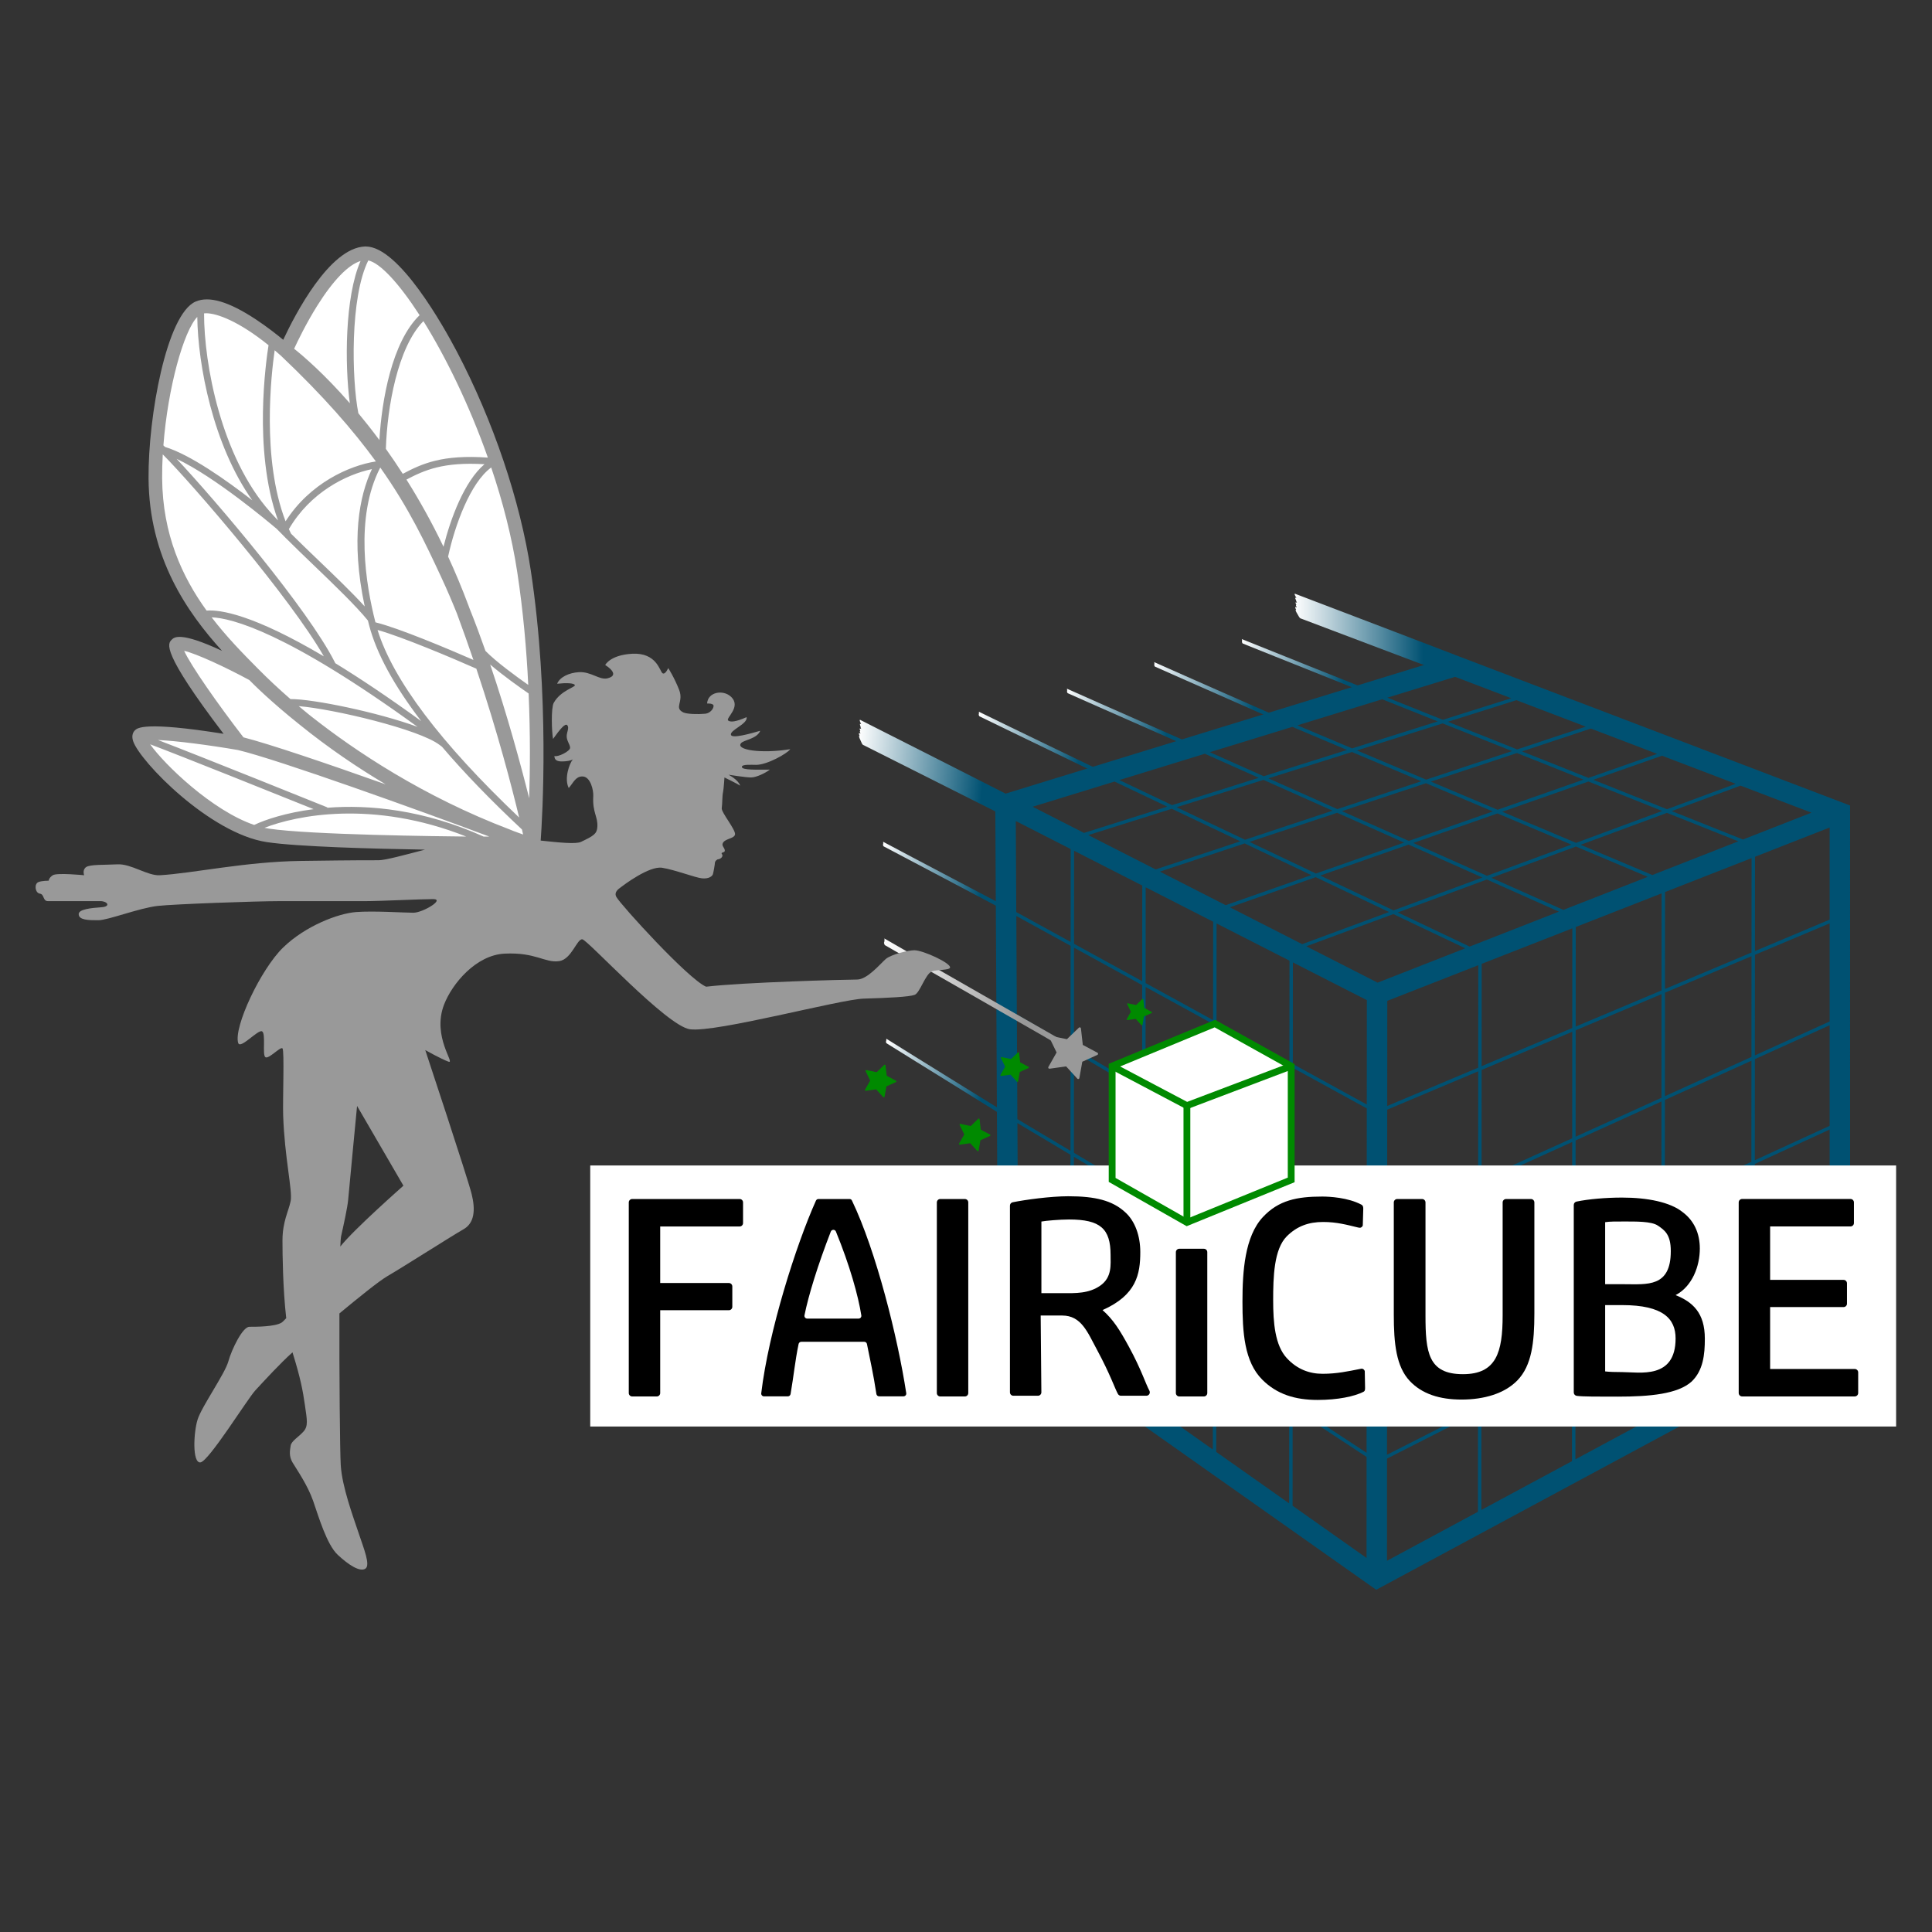 <?xml version="1.0" encoding="utf-8"?>
<!-- Generator: Adobe Illustrator 28.0.0, SVG Export Plug-In . SVG Version: 6.00 Build 0)  -->
<svg version="1.1" id="Laag_1" xmlns="http://www.w3.org/2000/svg" xmlns:xlink="http://www.w3.org/1999/xlink" x="0px" y="0px"
	 viewBox="0 0 566.93 566.93" style="enable-background:new 0 0 566.93 566.93;" xml:space="preserve">
<rect x="0" y="0" width="566.93" height="566.93" fill="#333333" stroke="none"/>
<style type="text/css">
	.st0{fill:none;}
	.st1{fill:#FFFFFF;}
	.st2{fill:#005172;}
	.st3{fill:url(#SVGID_1_);}
	.st4{fill:url(#SVGID_00000071536459882986180760000014444478391991132341_);}
	.st5{fill:url(#SVGID_00000098212737357593081260000011980735842488075693_);}
	.st6{fill:url(#SVGID_00000027579752769612796990000000711715684593133211_);}
	.st7{fill:url(#SVGID_00000149357602206612108950000013296820668309584557_);}
	.st8{fill:url(#SVGID_00000090284895813451176980000016512874199404259256_);}
	.st9{fill:url(#SVGID_00000175283826666872157710000016543836519015207570_);}
	.st10{fill:url(#SVGID_00000022550906765338039600000001742835450537319066_);}
	.st11{fill:#999999;}
	.st12{fill:#008A00;}
	.st13{fill:url(#SVGID_00000020400944641829708580000007431927416706097080_);}
</style>
<rect class="st0" width="566.93" height="566.93"/>
<path class="st1" d="M153.79,167.74c-6.8-44.8-35-93.8-46.6-93.4c-11.19,0.39-23.35,28.62-23.35,28.62S65.99,86.94,58.19,90.34
	c-6.55,2.85-12.74,29.68-12.6,50c0.2,28.4,16.91,45.38,28.6,57.2c5.68,5.74,0.2,0.4,0.2,0.4s-20.34-11.06-22.6-8.8
	c-2.26,2.26,18.5,29,18.5,29s-27.04-4.66-29.3-2.4c-2.26,2.26,20.4,26.8,37.6,29.4c13.58,2.05,59.45,2.36,59.45,2.36h15.55l1.4,0
	l1.4,0.04h0.2C156.59,247.54,159.97,208.48,153.79,167.74z"/>
<path class="st2" d="M427.19,192.26l-135.13,41.55v2.22c0,2.77,0.77,144.59,0.8,150.62l0.01,1.54l110.97,78.32l139.05-74.88V236.37
	L427.19,192.26z M431.25,277.77l-21.08-10.02l26.13-9.67l21.14,9.43L431.25,277.77z M429.97,278.27l-25.72,10.08l-20.92-10.67
	l25.53-9.45L429.97,278.27z M382.12,277.06l-21.22-10.82l25.19-8.84l21.52,10.23L382.12,277.06z M378.39,281.9l-0.02,29.75
	l-21.4-11.75l0.02-28.92L378.39,281.9z M379.39,282.41l21.7,11.07l-0.02,30.64l-21.7-11.91L379.39,282.41z M401.07,325.25
	l-0.02,32.92l-21.7-12.79l0.02-32.04L401.07,325.25z M407.07,325.62l26.7-11.25l-0.02,32.15l-26.7,12.11L407.07,325.62z
	 M407.07,324.54l0.02-30.85l26.7-10.46l-0.02,30.07L407.07,324.54z M434.79,282.83l26.6-10.42l-0.02,29.25l-26.6,11.2L434.79,282.83
	z M458.75,267l-21.11-9.41l24.81-9.18l21.07,8.89L458.75,267z M436.34,257l-21.62-9.64l24.71-8.67l21.68,9.15L436.34,257z
	 M435,257.5l-26.09,9.65l-21.49-10.22l25.92-9.09L435,257.5z M386.15,256.33l-19.51-9.28l25.75-8.55l19.63,8.75L386.15,256.33z
	 M384.8,256.8l-25.14,8.82l-19.3-9.85l24.89-8.27L384.8,256.8z M355.99,270.47l-0.02,28.88l-19.8-10.87l0.02-28.11L355.99,270.47z
	 M355.97,300.49l-0.02,31.1l-19.8-11.67l0.02-30.3L355.97,300.49z M356.97,301.04l21.4,11.75l-0.02,32l-21.4-12.61L356.97,301.04z
	 M378.35,345.95l-0.02,30.04l-21.4-12.77l0.02-29.88L378.35,345.95z M379.35,346.54l21.7,12.79l-0.02,30.21l-21.7-12.95
	L379.35,346.54z M407.05,359.74l26.7-12.11l-0.02,30.13l-26.7,12.27L407.05,359.74z M434.75,347.18l26.6-12.07l-0.02,29.97
	l-26.6,12.22L434.75,347.18z M434.75,346.08l0.02-32.12l26.6-11.2l-0.02,31.26L434.75,346.08z M462.37,302.33l25.2-10.61
	l-0.02,30.41l-25.2,11.43L462.37,302.33z M462.37,301.24l0.02-29.22l25.2-9.87l-0.02,28.48L462.37,301.24z M484.86,256.77
	l-21.03-8.87l25.33-9.37l20.94,8.35L484.86,256.77z M462.48,247.33l-21.65-9.13l25.28-8.87l21.66,8.64L462.48,247.33z
	 M439.46,237.62l-19.58-8.26l25.27-8.39l19.54,7.8L439.46,237.62z M438.06,238.11l-24.67,8.65l-19.6-8.74l24.66-8.19L438.06,238.11z
	 M392.44,237.43l-20.24-9.03l24.52-7.73l20.34,8.58L392.44,237.43z M391.03,237.89l-25.7,8.53l-20.07-9.54l25.49-8.03L391.03,237.89
	z M363.95,246.88l-24.84,8.25l-19.76-10.08l24.51-7.72L363.95,246.88z M335.19,259.86l-0.02,28.07l-20-10.98l0.02-27.29
	L335.19,259.86z M335.17,289.07l-0.02,30.26l-20-11.78l0.02-29.46L335.17,289.07z M314.15,306.96l-15.77-9.29
	c-0.05-10.24-0.11-20.13-0.15-28.88l15.94,8.75L314.15,306.96z M298.39,298.84l15.76,9.29l-0.02,29.57l-15.59-9.3
	C298.49,318.71,298.44,308.63,298.39,298.84z M315.15,308.71l20,11.78l-0.02,29.72l-20-11.93L315.15,308.71z M336.15,321.09
	l19.8,11.67l-0.02,29.87l-19.8-11.81L336.15,321.09z M355.93,363.79l-0.02,32.9l-19.8-13.01l0.02-31.7L355.93,363.79z
	 M356.93,364.39l21.4,12.77l-0.02,34.25l-21.4-14.06L356.93,364.39z M379.33,377.75l21.7,12.95l-0.02,35.62l-21.7-14.26
	L379.33,377.75z M407.03,391.13l26.7-12.27l-0.02,34.46l-26.7,13.57L407.03,391.13z M434.73,378.4l26.6-12.22l-0.02,33.12
	l-26.6,13.52L434.73,378.4z M462.33,365.72l25.2-11.58l-0.02,31.84l-25.2,12.8L462.33,365.72z M462.33,364.62l0.02-29.97l25.2-11.43
	l-0.02,29.82L462.33,364.62z M488.55,322.77l25.4-11.52l-0.02,29.66l-25.4,11.67L488.55,322.77z M514.95,310.8l21.94-9.95v29.52
	l-21.95,10.09L514.95,310.8z M536.89,299.75l-21.94,9.95l0.02-29.52l21.92-9.23V299.75z M513.95,310.15l-25.4,11.52l0.02-30.38
	l25.4-10.7L513.95,310.15z M488.57,290.21l0.02-28.45l25.4-9.95l-0.02,27.7L488.57,290.21z M511.46,246.35l-20.9-8.34l20.19-7.47
	l20.81,7.93L511.46,246.35z M489.17,237.46l-21.63-8.63l20.16-7.07l21.62,8.24L489.17,237.46z M466.13,228.27l-19.5-7.78l20.18-6.7
	l19.46,7.42L466.13,228.27z M445.19,219.91l-20.33-8.11l20.11-6.34l20.36,7.76L445.19,219.91z M443.71,220.4l-25.22,8.38
	l-20.31-8.57l25.17-7.93L443.71,220.4z M396.76,219.61l-16.05-6.77l24.88-7.65l16.3,6.5L396.76,219.61z M395.29,220.07l-24.47,7.71
	l-15.81-7.05l24.21-7.44L395.29,220.07z M369.37,228.24l-25.44,8.02l-15.47-7.36l25.09-7.72L369.37,228.24z M342.53,236.7
	l-24.45,7.71l-15.06-7.68l24.03-7.39L342.53,236.7z M314.19,249.15l-0.02,27.25l-15.95-8.76c-0.06-11.71-0.11-21.27-0.14-26.71
	L314.19,249.15z M298.55,329.56l15.58,9.29l-0.02,30.38l-15.4-10.12C298.66,350.4,298.61,340.25,298.55,329.56z M315.13,339.45
	l20,11.93l-0.02,31.64l-20-13.14L315.13,339.45z M335.11,384.22l-0.02,26.44l-20-14.12l0.02-25.46L335.11,384.22z M336.11,384.88
	l19.8,13.01l-0.02,27.45l-19.8-13.98L336.11,384.88z M356.91,398.54l21.4,14.06l-0.02,28.55l-21.4-15.1L356.91,398.54z
	 M379.31,413.26l21.7,14.26L401,457.17l-21.7-15.32L379.31,413.26z M407.01,428.01l26.7-13.57l-0.02,29.18L407,458L407.01,428.01z
	 M434.71,413.94l26.6-13.52l-0.02,28.34l-26.6,14.32L434.71,413.94z M462.31,399.91l25.2-12.8l-0.02,27.55l-25.2,13.57
	L462.31,399.91z M488.51,386.6l25.4-12.91l-0.02,26.74l-25.4,13.68L488.51,386.6z M488.51,385.48l0.02-31.79l25.4-11.67l-0.02,30.56
	L488.51,385.48z M514.93,341.55l21.96-10.09v29.44l-21.97,11.16L514.93,341.55z M536.89,269.86l-21.92,9.23l0.02-27.68l21.9-8.58
	V269.86z M443.46,204.89l-20.07,6.33l-16.28-6.5l19.88-6.11L443.46,204.89z M298.72,360.31l15.4,10.11l-0.02,25.41l-15.25-10.76
	C298.83,381.58,298.78,372.44,298.72,360.31z M514.9,399.9l0.02-26.71l21.97-11.17v26.04L514.9,399.9z"/>
<linearGradient id="SVGID_1_" gradientUnits="userSpaceOnUse" x1="379.893" y1="186.429" x2="427.088" y2="186.429">
	<stop  offset="0" style="stop-color:#FFFFFF"/>
	<stop  offset="0.8" style="stop-color:#005172"/>
</linearGradient>
<path class="st3" d="M427.09,192.21c0,0-39.05-14.96-47.02-17.96c-0.5-0.19,0.23,0.99,0.2,0.92c0.06,0.11,0.12,0.21,0.18,0.31
	c-0.07-0.03-0.13-0.05-0.2-0.08c-0.36-0.13-0.08,0.44,0.07,0.72c-0.03,0.18,0.22,0.64,0.29,0.75c-0.09-0.03-0.18-0.07-0.27-0.1
	c-0.37-0.14-0.05,0.51,0.08,0.73c-0.33-0.09,0.02,0.58,0.12,0.75c-0.1-0.04-0.2-0.07-0.3-0.11c-0.45-0.17,0.13,0.82,0.1,0.78
	c0.01,0.01,0.01,0.03,0.02,0.04c-0.43-0.16,0.11,0.8,0.09,0.76c0.21,0.4,0.43,0.78,0.67,1.16c0.11,0.22,0.25,0.4,0.44,0.55
	c0.7,0.29,45.54,17.21,45.54,17.21V192.21z"/>
<linearGradient id="SVGID_00000105411990303932878000000017001537304478011281_" gradientUnits="userSpaceOnUse" x1="921.876" y1="-470.771" x2="969.071" y2="-470.771" gradientTransform="matrix(0.995 0.104 -0.104 0.995 -715.013 595.193)">
	<stop  offset="0" style="stop-color:#FFFFFF"/>
	<stop  offset="0.8" style="stop-color:#005172"/>
</linearGradient>
<path style="fill:url(#SVGID_00000105411990303932878000000017001537304478011281_);" d="M297.35,234.04
	c0,0-37.27-18.96-44.89-22.78c-0.47-0.24,0.13,1.01,0.1,0.94c0.05,0.11,0.1,0.22,0.15,0.33c-0.06-0.03-0.13-0.06-0.19-0.1
	c-0.34-0.17-0.13,0.43-0.01,0.72c-0.04,0.18,0.15,0.66,0.21,0.77c-0.09-0.04-0.17-0.09-0.26-0.13c-0.36-0.18-0.1,0.5,0,0.73
	c-0.32-0.13-0.04,0.58,0.04,0.76c-0.09-0.05-0.19-0.1-0.28-0.14c-0.43-0.22,0.04,0.83,0.02,0.78c0.01,0.01,0.01,0.03,0.02,0.04
	c-0.41-0.2,0.03,0.81,0.01,0.76c0.17,0.42,0.35,0.82,0.55,1.23c0.08,0.23,0.21,0.43,0.38,0.6c0.67,0.36,43.49,21.88,43.49,21.88
	L297.35,234.04z"/>
<linearGradient id="SVGID_00000023249831586181591880000007653121498585630099_" gradientUnits="userSpaceOnUse" x1="364.397" y1="195.591" x2="401.749" y2="195.591">
	<stop  offset="0" style="stop-color:#FFFFFF"/>
	<stop  offset="0.8" style="stop-color:#005172"/>
</linearGradient>
<path style="fill:url(#SVGID_00000023249831586181591880000007653121498585630099_);" d="M401.7,203.41
	C401.7,203.41,401.7,203.41,401.7,203.41c0.07,0.03,0.02-0.1,0.01-0.12c0.07,0.03,0-0.14,0-0.14c-0.01-0.02-0.02-0.06-0.03-0.1
	c0.01,0.01,0.03,0.01,0.04,0.02c0.08,0.03,0-0.14,0-0.15c-0.02-0.06-0.09-0.29-0.16-0.34c-0.04-0.11-0.09-0.22-0.14-0.24
	c-12.33-4.94-24.68-9.82-36.99-14.8c-0.09-0.04,0.04,0.18,0.03,0.17c0.01,0.01,0.02,0.03,0.03,0.05c-0.01,0-0.02-0.01-0.03-0.01
	c-0.07-0.03-0.01,0.08,0.01,0.13c0,0.03,0.04,0.11,0.05,0.13c-0.02-0.01-0.03-0.01-0.05-0.02c-0.07-0.03-0.01,0.09,0.01,0.13
	c-0.06-0.01,0,0.11,0.02,0.14c-0.02-0.01-0.04-0.01-0.05-0.02c-0.08-0.03,0.02,0.15,0.02,0.14c0,0,0,0,0,0.01
	c-0.07-0.03,0.02,0.15,0.02,0.14c0.03,0.07,0.11,0.28,0.2,0.31c6.15,2.49,12.32,4.94,18.48,7.4c4.15,1.66,8.28,3.33,12.43,4.98
	c2.01,0.8,4.01,1.6,6,2.43c0.06,0.02,0.03-0.06,0.01-0.11c0.03,0.01,0.06,0.02,0.09,0.04c0.07,0.03,0.01-0.13,0.01-0.13
	C401.71,203.44,401.71,203.43,401.7,203.41z"/>
<linearGradient id="SVGID_00000012431209390785866190000015946510548354339970_" gradientUnits="userSpaceOnUse" x1="573.655" y1="-9.534" x2="611.006" y2="-9.534" gradientTransform="matrix(0.999 0.035 -0.035 0.999 -235.23 191.847)">
	<stop  offset="0" style="stop-color:#FFFFFF"/>
	<stop  offset="0.8" style="stop-color:#005172"/>
</linearGradient>
<path style="fill:url(#SVGID_00000012431209390785866190000015946510548354339970_);" d="M375.42,211.46
	C375.42,211.46,375.42,211.46,375.42,211.46c0.07,0.03,0.02-0.1,0.01-0.12c0.07,0.03,0-0.14,0-0.14c-0.01-0.02-0.02-0.06-0.03-0.1
	c0.01,0.01,0.03,0.01,0.04,0.02c0.08,0.04,0-0.14,0-0.14c-0.02-0.06-0.08-0.29-0.15-0.35c-0.03-0.11-0.08-0.22-0.13-0.24
	c-12.15-5.37-24.32-10.67-36.45-16.09c-0.09-0.04,0.04,0.18,0.03,0.17c0.01,0.01,0.01,0.03,0.02,0.05c-0.01,0-0.02-0.01-0.03-0.01
	c-0.06-0.03-0.02,0.08,0.01,0.13c0,0.03,0.04,0.12,0.05,0.14c-0.02-0.01-0.03-0.01-0.05-0.02c-0.07-0.03-0.01,0.09,0.01,0.13
	c-0.05-0.02,0,0.11,0.02,0.14c-0.02-0.01-0.03-0.02-0.05-0.02c-0.08-0.04,0.02,0.15,0.01,0.14c0,0,0,0.01,0,0.01
	c-0.07-0.03,0.01,0.15,0.01,0.14c0.03,0.07,0.1,0.28,0.19,0.32c6.06,2.71,12.14,5.37,18.21,8.05c4.08,1.8,8.16,3.62,12.25,5.41
	c1.98,0.87,3.95,1.73,5.92,2.64c0.06,0.03,0.03-0.06,0.02-0.11c0.03,0.01,0.06,0.03,0.09,0.04c0.07,0.03,0.01-0.13,0.01-0.13
	C375.42,211.49,375.42,211.47,375.42,211.46z"/>
<linearGradient id="SVGID_00000149361261381611316340000014090673309885169286_" gradientUnits="userSpaceOnUse" x1="548.201" y1="-0.872" x2="585.552" y2="-0.872" gradientTransform="matrix(0.999 0.035 -0.035 0.999 -235.089 191.88)">
	<stop  offset="0" style="stop-color:#FFFFFF"/>
	<stop  offset="0.8" style="stop-color:#005172"/>
</linearGradient>
<path style="fill:url(#SVGID_00000149361261381611316340000014090673309885169286_);" d="M349.82,219.26
	C349.82,219.26,349.82,219.26,349.82,219.26c0.07,0.03,0.02-0.1,0.01-0.12c0.07,0.03,0-0.14,0-0.14c-0.01-0.02-0.02-0.06-0.03-0.1
	c0.01,0.01,0.03,0.01,0.04,0.02c0.08,0.04,0-0.14,0-0.14c-0.02-0.06-0.08-0.29-0.15-0.35c-0.03-0.11-0.08-0.22-0.13-0.24
	c-12.15-5.37-24.32-10.67-36.45-16.09c-0.09-0.04,0.04,0.18,0.03,0.17c0.01,0.01,0.01,0.03,0.02,0.05c-0.01,0-0.02-0.01-0.03-0.01
	c-0.06-0.03-0.02,0.08,0.01,0.13c0,0.03,0.04,0.12,0.05,0.14c-0.02-0.01-0.03-0.01-0.05-0.02c-0.07-0.03-0.01,0.09,0.01,0.13
	c-0.05-0.02,0,0.11,0.02,0.14c-0.02-0.01-0.03-0.02-0.05-0.02c-0.08-0.04,0.02,0.15,0.01,0.14c0,0,0,0.01,0,0.01
	c-0.07-0.03,0.01,0.15,0.01,0.14c0.03,0.07,0.1,0.28,0.19,0.32c6.06,2.71,12.14,5.37,18.21,8.05c4.08,1.8,8.16,3.62,12.25,5.41
	c1.98,0.87,3.95,1.73,5.92,2.64c0.06,0.03,0.03-0.06,0.02-0.11c0.03,0.01,0.06,0.03,0.09,0.04c0.07,0.03,0.01-0.13,0.01-0.13
	C349.82,219.29,349.82,219.27,349.82,219.26z"/>
<linearGradient id="SVGID_00000130630851856792981170000005417779058043490180_" gradientUnits="userSpaceOnUse" x1="747.465" y1="-220.41" x2="784.816" y2="-220.41" gradientTransform="matrix(0.998 0.07 -0.07 0.998 -474.376 384.621)">
	<stop  offset="0" style="stop-color:#FFFFFF"/>
	<stop  offset="0.8" style="stop-color:#005172"/>
</linearGradient>
<path style="fill:url(#SVGID_00000130630851856792981170000005417779058043490180_);" d="M323.31,227.29
	C323.31,227.29,323.31,227.29,323.31,227.29c0.07,0.03,0.03-0.1,0.02-0.12c0.07,0.03,0.01-0.14,0.01-0.14
	c-0.01-0.02-0.01-0.06-0.03-0.11c0.01,0.01,0.03,0.01,0.04,0.02c0.08,0.04,0.01-0.14,0.01-0.14c-0.02-0.07-0.06-0.29-0.13-0.35
	c-0.03-0.11-0.07-0.22-0.12-0.25c-11.95-5.79-23.93-11.51-35.86-17.35c-0.09-0.04,0.03,0.19,0.02,0.17
	c0.01,0.01,0.01,0.03,0.02,0.06c-0.01,0-0.02-0.01-0.03-0.01c-0.06-0.03-0.02,0.08,0,0.13c0,0.03,0.03,0.12,0.04,0.14
	c-0.02-0.01-0.03-0.01-0.05-0.02c-0.07-0.03-0.01,0.09,0,0.13c-0.05-0.02,0,0.11,0.01,0.14c-0.02-0.01-0.03-0.02-0.05-0.02
	c-0.08-0.04,0.01,0.15,0.01,0.14c0,0,0,0.01,0,0.01c-0.07-0.03,0.01,0.15,0.01,0.14c0.03,0.07,0.09,0.29,0.17,0.33
	c5.96,2.92,11.95,5.79,17.92,8.68c4.02,1.94,8.03,3.9,12.05,5.84c1.95,0.94,3.89,1.87,5.82,2.84c0.06,0.03,0.03-0.06,0.02-0.11
	c0.03,0.01,0.06,0.03,0.08,0.04c0.07,0.04,0.01-0.13,0.01-0.13C323.32,227.32,323.31,227.31,323.31,227.29z"/>
<linearGradient id="SVGID_00000088814586726658508350000002874775048858565790_" gradientUnits="userSpaceOnUse" x1="933.347" y1="-418.719" x2="970.698" y2="-418.719" gradientTransform="matrix(0.995 0.104 -0.104 0.995 -713.703 573.903)">
	<stop  offset="0" style="stop-color:#FFFFFF"/>
	<stop  offset="0.8" style="stop-color:#005172"/>
</linearGradient>
<path style="fill:url(#SVGID_00000088814586726658508350000002874775048858565790_);" d="M294.58,266.71
	C294.58,266.71,294.58,266.71,294.58,266.71c0.07,0.04,0.03-0.1,0.02-0.12c0.07,0.03,0.01-0.14,0.01-0.14
	c0-0.02-0.01-0.06-0.02-0.11c0.01,0.01,0.02,0.01,0.04,0.02c0.07,0.04,0.01-0.14,0.01-0.14c-0.02-0.07-0.05-0.3-0.12-0.36
	c-0.03-0.11-0.06-0.23-0.11-0.25c-11.74-6.2-23.52-12.34-35.24-18.59c-0.09-0.05,0.02,0.19,0.02,0.17c0.01,0.01,0.01,0.03,0.02,0.06
	c-0.01,0-0.02-0.01-0.03-0.01c-0.06-0.03-0.02,0.08,0,0.13c-0.01,0.03,0.03,0.12,0.04,0.14c-0.02-0.01-0.03-0.02-0.05-0.02
	c-0.06-0.03-0.02,0.09,0,0.13c-0.05-0.02-0.01,0.11,0.01,0.14c-0.02-0.01-0.03-0.02-0.05-0.03c-0.08-0.04,0.01,0.15,0,0.14
	c0,0,0,0.01,0,0.01c-0.07-0.03,0,0.15,0,0.14c0.03,0.08,0.08,0.29,0.16,0.33c5.86,3.12,11.74,6.2,17.61,9.3
	c3.95,2.08,7.89,4.18,11.84,6.26c1.91,1,3.82,2.01,5.72,3.04c0.05,0.03,0.04-0.06,0.02-0.11c0.03,0.02,0.06,0.03,0.08,0.05
	c0.07,0.04,0.02-0.13,0.02-0.13C294.59,266.74,294.58,266.73,294.58,266.71z"/>
<linearGradient id="SVGID_00000039122571301577649250000007509123125687898278_" gradientUnits="userSpaceOnUse" x1="1320.42" y1="-857.068" x2="1357.772" y2="-857.068" gradientTransform="matrix(0.985 0.174 -0.174 0.985 -1190.508 927.505)">
	<stop  offset="0" style="stop-color:#FFFFFF"/>
	<stop  offset="0.8" style="stop-color:#005172"/>
</linearGradient>
<path style="fill:url(#SVGID_00000039122571301577649250000007509123125687898278_);" d="M294.06,326.92
	C294.06,326.92,294.06,326.93,294.06,326.92c0.06,0.04,0.04-0.09,0.03-0.12c0.07,0.04,0.02-0.13,0.02-0.14
	c0-0.02-0.01-0.06-0.02-0.11c0.01,0.01,0.02,0.01,0.04,0.02c0.07,0.05,0.02-0.14,0.02-0.14c-0.01-0.07-0.03-0.3-0.1-0.36
	c-0.02-0.11-0.05-0.23-0.1-0.26c-11.28-7.01-22.6-13.95-33.85-21c-0.08-0.05,0.01,0.19,0,0.17c0,0.02,0.01,0.04,0.02,0.06
	c-0.01-0.01-0.02-0.01-0.03-0.02c-0.06-0.04-0.03,0.08-0.01,0.13c-0.01,0.03,0.02,0.12,0.03,0.14c-0.01-0.01-0.03-0.02-0.04-0.03
	c-0.06-0.04-0.02,0.09-0.01,0.13c-0.05-0.02-0.01,0.11,0,0.14c-0.02-0.01-0.03-0.02-0.05-0.03c-0.07-0.05,0,0.15-0.01,0.14
	c0,0,0,0.01,0,0.01c-0.07-0.04-0.01,0.15-0.01,0.14c0.02,0.08,0.06,0.29,0.14,0.34c5.62,3.52,11.28,7,16.91,10.5
	c3.79,2.35,7.58,4.72,11.38,7.07c1.84,1.13,3.67,2.27,5.49,3.44c0.05,0.03,0.04-0.06,0.03-0.11c0.03,0.02,0.05,0.03,0.08,0.05
	c0.07,0.04,0.03-0.12,0.03-0.13C294.06,326.96,294.06,326.94,294.06,326.92z"/>
<g>
	<g>
		<path class="st11" d="M307.82,313.58c-0.07-0.02-0.13-0.07-0.17-0.13c-0.07-0.11-0.08-0.25-0.01-0.36l2.41-4.25l-2.13-4.39
			c-0.06-0.12-0.04-0.26,0.04-0.36c0.08-0.1,0.21-0.15,0.34-0.13l4.78,0.98l3.52-3.38c0.09-0.09,0.23-0.12,0.36-0.08
			s0.21,0.16,0.23,0.29l0.55,4.85l4.31,2.3c0.12,0.06,0.19,0.18,0.18,0.32c0,0.13-0.08,0.25-0.2,0.3l-4.44,2.02l-0.86,4.8
			c-0.02,0.13-0.12,0.23-0.24,0.27c-0.13,0.04-0.26,0-0.35-0.1l-3.29-3.6l-4.83,0.67C307.93,313.6,307.88,313.6,307.82,313.58z"/>
	</g>
</g>
<g>
	<g>
		<path class="st12" d="M330.72,299.32c-0.03-0.01-0.06-0.04-0.09-0.07c-0.04-0.06-0.04-0.13-0.01-0.19l1.23-2.17l-1.09-2.24
			c-0.03-0.06-0.02-0.13,0.02-0.18s0.11-0.08,0.17-0.06l2.44,0.5l1.8-1.73c0.05-0.05,0.12-0.06,0.18-0.04s0.11,0.08,0.12,0.15
			l0.28,2.48l2.2,1.17c0.06,0.03,0.1,0.09,0.09,0.16c0,0.07-0.04,0.13-0.1,0.15l-2.27,1.03l-0.44,2.46
			c-0.01,0.07-0.06,0.12-0.12,0.14c-0.06,0.02-0.13,0-0.18-0.05l-1.68-1.84l-2.47,0.34C330.78,299.34,330.75,299.33,330.72,299.32z"
			/>
	</g>
</g>
<g>
	<g>
		<path class="st12" d="M293.68,315.73c-0.04-0.01-0.07-0.04-0.1-0.08c-0.04-0.06-0.05-0.14-0.01-0.21l1.38-2.44l-1.23-2.52
			c-0.03-0.07-0.02-0.15,0.02-0.21c0.05-0.06,0.12-0.09,0.2-0.07l2.75,0.56l2.02-1.94c0.05-0.05,0.13-0.07,0.2-0.04
			c0.07,0.03,0.12,0.09,0.13,0.16l0.31,2.79l2.47,1.32c0.07,0.04,0.11,0.11,0.1,0.18c0,0.08-0.05,0.14-0.12,0.17l-2.55,1.16
			l-0.49,2.76c-0.01,0.07-0.07,0.13-0.14,0.16c-0.07,0.02-0.15,0-0.2-0.06l-1.89-2.07l-2.78,0.39
			C293.75,315.74,293.71,315.74,293.68,315.73z"/>
	</g>
</g>
<g>
	<g>
		<path class="st12" d="M281.55,335.88c-0.04-0.02-0.08-0.04-0.11-0.08c-0.05-0.07-0.05-0.16-0.01-0.23l1.52-2.68l-1.35-2.78
			c-0.04-0.07-0.03-0.16,0.02-0.23s0.13-0.1,0.22-0.08l3.02,0.62l2.22-2.14c0.06-0.06,0.15-0.08,0.23-0.05
			c0.08,0.03,0.13,0.1,0.14,0.18l0.35,3.07l2.72,1.45c0.07,0.04,0.12,0.12,0.12,0.2c0,0.08-0.05,0.16-0.13,0.19l-2.81,1.28
			l-0.54,3.04c-0.01,0.08-0.07,0.15-0.15,0.17c-0.08,0.02-0.17,0-0.22-0.06l-2.08-2.28l-3.06,0.42
			C281.62,335.89,281.58,335.89,281.55,335.88z"/>
	</g>
</g>
<g>
	<g>
		<path class="st12" d="M253.95,320.08c-0.04-0.02-0.08-0.04-0.11-0.08c-0.05-0.07-0.05-0.16-0.01-0.23l1.52-2.68l-1.35-2.78
			c-0.04-0.07-0.03-0.16,0.02-0.23c0.05-0.07,0.13-0.1,0.22-0.08l3.02,0.62l2.22-2.14c0.06-0.06,0.15-0.08,0.23-0.05
			c0.08,0.03,0.13,0.1,0.14,0.18l0.35,3.07l2.72,1.45c0.07,0.04,0.12,0.12,0.12,0.2c0,0.08-0.05,0.16-0.13,0.19l-2.81,1.28
			l-0.54,3.04c-0.01,0.08-0.07,0.15-0.15,0.17c-0.08,0.02-0.17,0-0.22-0.06l-2.08-2.28l-3.06,0.42
			C254.02,320.09,253.98,320.09,253.95,320.08z"/>
	</g>
</g>
<rect x="173.2" y="342" class="st1" width="383.2" height="76.6"/>
<g>
	<g>
		<path class="st1" d="M326.34,312.84l30.15-12.47l22.4,12.47v33.4l-30.6,12.47l-21.95-12.47
			C326.34,346.24,326.34,313.44,326.34,312.84z"/>
		<path class="st12" d="M348.22,359.82l-22.87-13v-34.65l31.21-12.91l23.33,12.99v34.66L348.22,359.82z M327.34,345.65l21.02,11.95
			l29.53-12.04v-32.14l-21.46-11.95l-29.08,12.03V345.65z"/>
	</g>
	<polygon class="st12" points="348.22,325.53 325.87,313.72 326.81,311.95 348.36,323.34 378.53,311.9 379.24,313.77 	"/>
	<rect x="347.29" y="324.44" class="st12" width="2" height="34.25"/>
</g>
<g>
	<path d="M251.95,386.93h-15.09c-0.51,0-0.89-0.47-0.79-0.97c1.16-5.81,3.89-14.68,7.72-24.56c0.26-0.68,1.23-0.69,1.5-0.02
		c4.07,9.93,6.56,18.88,7.46,24.61C252.83,386.49,252.45,386.93,251.95,386.93z M249.29,351.84h-9.12c-0.32,0-0.61,0.19-0.74,0.48
		c-5.85,13.03-13.9,38.39-16.05,56.52c-0.06,0.48,0.32,0.91,0.8,0.91h7.01c0.39,0,0.73-0.29,0.8-0.68c0.99-5.8,1.3-9.61,2.35-14.68
		c0.08-0.38,0.41-0.65,0.79-0.65h18.48c0.39,0,0.72,0.27,0.79,0.65c0.92,4.72,1.85,8.55,2.77,14.66c0.06,0.4,0.4,0.69,0.8,0.69h7.16
		c0.5,0,0.88-0.44,0.8-0.93c-2.48-16.29-8.86-41.81-15.93-56.51C249.89,352.01,249.6,351.84,249.29,351.84z"/>
	<path d="M325.89,368.24c0,2.85,0.47,6.55-3,9c-3.4,2.4-7.38,2.23-10.91,2.23h-6.39v-21.02c1.24-0.24,5.31-0.6,8.1-0.6
		C322.86,357.84,325.89,360.53,325.89,368.24z M337.29,408.1c-1.13-2.09-2.4-6.27-6-12.87c-2.72-4.99-4.6-8-7.76-10.8
		c9.96-4.4,11.08-10.55,11.08-17.03c0-4.64-1.48-9.09-4.53-11.77c-3.69-3.34-8.63-4.6-16.6-4.6c-5.19,0-12.7,1.03-16.32,1.77
		c-0.47,0.1-0.8,0.5-0.8,0.98v54.79c0,0.55,0.45,1,1,1h7.22c0.55,0,1-0.45,1-1l-0.2-22.54h6.3c5.6,0,7.4,4.8,10.2,10
		c3.97,7.37,5.3,11.51,6.18,13.04c0.18,0.31,0.51,0.5,0.87,0.5h7.47c0.35,0,0.68-0.19,0.86-0.49
		C337.44,408.79,337.45,408.41,337.29,408.1z"/>
	<path d="M217.04,351.84h-31.53c-0.55,0-1,0.45-1,1v55.94c0,0.55,0.45,1,1,1h7.22c0.55,0,1-0.45,1-1v-24.31h20.16c0.55,0,1-0.45,1-1
		v-5.98c0-0.55-0.45-1-1-1h-20.16v-16.59h23.31c0.55,0,1-0.45,1-1v-6.06C218.04,352.28,217.59,351.84,217.04,351.84z"/>
	<path d="M283.13,351.84h-7.22c-0.55,0-1,0.45-1,1v55.94c0,0.55,0.45,1,1,1h7.22c0.55,0,1-0.45,1-1v-55.94
		C284.13,352.28,283.68,351.84,283.13,351.84z"/>
	<path d="M353.27,366.44h-7.22c-0.55,0-1,0.45-1,1v41.34c0,0.55,0.45,1,1,1h7.22c0.55,0,1-0.45,1-1v-41.34
		C354.27,366.88,353.82,366.44,353.27,366.44z"/>
	<path d="M388.26,358.58c4.04,0,7.03,0.85,10.25,1.62c0.29,0.07,0.57,0.13,0.84,0.01c0.27-0.12,0.47-0.35,0.55-0.63l0.14-4.89
		c0-0.5-0.08-0.94-0.5-1.17c-3.95-2.13-9.49-2.4-11.54-2.4c-7.41,0-12.81,1.08-17.42,6.02c-5.31,5.69-5.99,15.91-5.99,24.76
		c0,9.03,0.52,17.66,5.81,22.95c4.27,4.27,9.6,5.95,16.23,5.95c5.97,0,10.75-1.03,13.42-2.36c0.42-0.21,0.52-0.45,0.52-1.15
		l-0.09-4.93c-0.08-0.29-0.28-0.53-0.55-0.66c-0.27-0.13-0.56-0.05-0.86,0.01c-3.47,0.68-6.77,1.42-10.95,1.42
		c-3.92,0-7.52-1.35-10.52-4.6c-3.48-3.77-4-10.43-4-16.95c0-6.85,0.21-15.01,4-18.8C380.6,359.8,384,358.58,388.26,358.58z"/>
	<path d="M449.24,351.84h-7.3c-0.55,0-1,0.45-1,1v33.12c0,10.88-1.85,17.28-11.65,17.28c-10.2,0-10.99-6.42-10.99-17.28v-33.12
		c0-0.55-0.45-1-1-1h-7.3c-0.55,0-1,0.45-1,1v32.95c0,8.47,0.7,15.21,4.69,19.45c3.6,3.82,8.8,5.45,15.19,5.45
		c6.59,0,12.63-1.74,16.41-5.65c4.19-4.34,4.96-11.15,4.96-19.58v-32.62C450.24,352.28,449.8,351.84,449.24,351.84z"/>
	<path d="M491.69,380.04c4.92-2.58,7.11-8.53,7.11-13.67c0-4.52-1.74-8.21-5.03-10.67c-3.66-2.96-10.39-4.28-17.77-4.28
		c-4.8,0-9.94,0.45-13.4,1.18c-0.46,0.1-0.79,0.51-0.79,0.98v55.03c0,0.5,0.37,0.92,0.86,0.99c1.82,0.25,6.4,0.23,12.02,0.23
		c9.43,0,17.69-0.76,21.73-4.45c0.01-0.01,0.01-0.01,0.02-0.02c3.34-3.24,3.83-7.85,3.83-12.52
		C500.28,385.23,496.7,382.06,491.69,380.04z M476.58,376.84h-5.56v-18.2c1.39-0.22,3.2-0.2,5.39-0.2c3.63,0,8.18-0.08,10.07,1.2
		c1.99,1.35,3.8,2.6,3.8,7.48C490.29,377.84,483.33,376.84,476.58,376.84z M476.08,402.63c-2.23,0-3.86-0.06-5.06-0.2v-19.46H476
		c12.13,0,15.69,4.07,15.69,9.79C491.69,404.84,481.07,402.63,476.08,402.63z"/>
	<path d="M544.27,401.72h-24.84v-18.17h21.55c0.55,0,1-0.45,1-1v-5.98c0-0.55-0.45-1-1-1h-21.55v-15.68h23.59c0.55,0,1-0.45,1-1
		v-6.06c0-0.55-0.45-1-1-1h-31.81c-0.55,0-1,0.45-1,1v55.94c0,0.55,0.45,1,1,1h33.06c0.55,0,1-0.45,1-1v-6.06
		C545.27,402.17,544.82,401.72,544.27,401.72z"/>
</g>
<linearGradient id="SVGID_00000144313918265021725100000000887775103699604144_" gradientUnits="userSpaceOnUse" x1="1135.332" y1="-631.811" x2="1190.11" y2="-631.811" gradientTransform="matrix(0.99 0.139 -0.139 0.99 -954.359 754.772)">
	<stop  offset="0" style="stop-color:#FFFFFF"/>
	<stop  offset="0.8" style="stop-color:#999999"/>
</linearGradient>
<path style="fill:url(#SVGID_00000144313918265021725100000000887775103699604144_);" d="M310.43,306.09
	C310.44,306.09,310.44,306.09,310.43,306.09c0.1,0.06,0.05-0.14,0.04-0.18c0.1,0.05,0.03-0.2,0.03-0.2
	c-0.01-0.03-0.02-0.09-0.03-0.16c0.02,0.01,0.04,0.02,0.05,0.03c0.11,0.06,0.03-0.21,0.03-0.21c-0.02-0.1-0.06-0.44-0.16-0.53
	c-0.03-0.16-0.08-0.34-0.15-0.38c-16.89-9.69-33.84-19.29-50.69-29.05c-0.12-0.07,0.02,0.27,0.02,0.25
	c0.01,0.02,0.02,0.05,0.03,0.08c-0.01-0.01-0.03-0.01-0.04-0.02c-0.09-0.05-0.04,0.12-0.01,0.2c-0.01,0.05,0.03,0.17,0.05,0.2
	c-0.02-0.01-0.04-0.03-0.07-0.04c-0.09-0.05-0.03,0.13-0.01,0.2c-0.08-0.03-0.02,0.16,0,0.2c-0.02-0.01-0.05-0.03-0.07-0.04
	c-0.11-0.06,0,0.22,0,0.21c0,0,0,0.01,0,0.01c-0.1-0.05,0,0.21,0,0.2c0.03,0.11,0.11,0.43,0.22,0.49
	c8.42,4.88,16.88,9.69,25.33,14.53c5.68,3.25,11.35,6.53,17.04,9.78c2.75,1.57,5.5,3.14,8.22,4.76c0.08,0.05,0.06-0.09,0.04-0.16
	c0.04,0.02,0.08,0.05,0.12,0.07c0.1,0.06,0.03-0.18,0.03-0.19C310.44,306.13,310.44,306.11,310.43,306.09z"/>
<path class="st11" d="M268.29,278.84c-1.61,0-6.8,1.2-8.4,2.6c-1.6,1.4-5.37,6-8.4,6c-3.2,0-33.4,0.8-44.3,2.1
	c-5.3-2.3-24.95-23.94-26.3-26.3c-0.8-1.4,0.5-2.3,1.3-2.9c0.8-0.6,8.3-6.3,12.1-5.7s9.7,2.9,11.7,3.1c2,0.2,3-0.6,3.2-1.2
	c0.2-0.6,0.6-3,0.6-3.4s0.6-1,1-1c0.4,0,1.7-0.7,1-1.6c-0.35-0.45,0.9-0.3,0.9-0.9c0-0.91-0.97-1.33-0.6-2.2
	c0.6-1.4,3.42-1.31,3.6-2.6c0.2-1.4-4.1-6.5-3.9-7.7s0.1-3.5,0.4-4.8c0.16-0.7,0.4-4.2,0.4-4.2s3.9,1.9,4.6,2.4
	c-0.5-1.7-3.4-3.2-3.4-3.2s5,0.8,6.6,0.8c1.6,0,4.4-1.4,5.5-2.3c-3.6,0-8.2,0.2-8.2-0.8c0-0.82,2.8-0.6,4.2-0.6
	c3.2,0,9.1-3.3,10-4.6c-8.6,1.4-16.2,0.2-14.4-1.8c0.85-0.94,4.6-1.2,5.6-3.6c-2.8,0.8-8.27,2.37-8.6,1.2c-0.4-1.4,5-3.2,4.6-5.2
	c-3.2,1.4-4.73,1.52-5.4,1c-0.9-0.7,4-4,0.8-7c-2.31-2.16-6.8-1.4-7,2c0.8,0,1.4,0,1.8,0.4c0.4,0.4-0.4,2.4-2.4,2.6
	s-5.36,0.12-6.4-0.4c-2.8-1.4,0.2-3-1.2-6.6c-1.4-3.6-3.2-6.4-3.2-6.4s-0.9,2.1-1.7,1.5c-0.8-0.6-1.7-6.1-8.9-5.7
	c-6.45,0.36-7.9,3.3-7.9,3.3s4.78,2.88,0.7,3.9c-2.4,0.6-4.8-2-8.4-1.8c-2.86,0.16-5.6,1.4-6.4,3.4c2.7-0.3,5-0.2,5.2,0.4
	c0.2,0.6-4.2,1.6-6.2,5.2c-0.83,1.49-0.6,8.6-0.2,10.6c2-2.8,3.6-4.8,4.2-4c0.6,0.8-0.2,2-0.2,3.2c0,1.41,1,2.4,1,3.4
	s-3.6,2.8-4.6,2.4c0,1.2,0.79,1.6,2.2,1.6c1.2,0,2.6-0.2,3.2-0.6c-1,1.2-2.6,5.6-1.2,8.4c1.4-1.6,2-3.4,4-3.4
	c2.41,0,3.3,4.1,3.2,5.8c-0.28,4.79,1.4,6,1.2,9c-0.13,2-1,2.6-4.8,4.4c-1.48,0.7-6.3,0.22-11.83-0.38
	c0.47-6.51,2.69-42.39-2.9-79.23c-3.11-20.52-11.03-43.95-21.71-64.28c-3.82-7.26-16.95-30.82-26.73-30.82c-0.07,0-0.14,0-0.21,0
	C96.68,72.7,86.54,92.36,83.11,99.71c-1.85-1.53-4.77-3.83-8.07-6.01c-7.93-5.22-13.7-6.92-17.65-5.2
	c-8.49,3.7-13.93,33.66-13.8,51.85c0.16,23.3,11.23,39.22,21.56,50.63c-12.3-5.73-14.03-4-14.77-3.26
	c-1.16,1.16-3.28,3.28,15.23,27.61c-23.32-3.72-25.34-1.7-26.03-1.01c-0.44,0.44-1.08,1.42-0.52,3.14
	c1.95,5.94,22.52,27.13,39.23,29.65c9.04,1.37,31.73,1.96,46.42,2.21c-6.13,1.6-11.65,3.11-13.62,3.11c-9.21,0-15.58,0.11-22.8,0.2
	c-16.2,0.2-31.91,3.67-41.4,4.2c-3.6,0.2-8.4-3.4-12.4-3.2s-8,0-9.2,0.8s-0.6,2.4-0.6,2.4s-8-0.8-9.2,0c-1.2,0.8-1.2,1.6-1.2,1.6
	s-2,0-3,0.4c-1.35,0.54-0.99,3.2,0.4,3.4c1.4,0.2,0.8,2.2,2.4,2.2c0.57,0,13.4,0,15.4,0s3.2,1.6,0.2,1.8c-3,0.2-6.6,0.6-6.6,2
	c0,1.8,3,1.8,5.8,1.8s12-3.6,17.4-4.2c4.84-0.54,29-1.4,35.6-1.4c6.6,0,20.8,0,25.2,0s16.4-0.6,20-0.6s-3,4-5.8,4
	s-11.6-0.6-16.8-0.2c-5.2,0.4-14.79,3.99-21.4,10.4c-6.6,6.4-14.58,23.39-13.2,28c0.6,2,5.8-4,7-3.4s0,7,1,7.6c1,0.6,4.4-3.2,5-2.6
	c0.6,0.6,0.05,14.99,0.2,19.6c0.4,12.4,2.8,22.2,2.2,25.2c-0.6,3-2.4,6-2.4,11.6c0,3.89,0.1,13.97,1.1,22.77
	c-0.63,0.69-1.11,1.16-1.4,1.33c-2,1.2-7.4,1.2-9.4,1.2s-5.2,6.6-6.2,10.2c-1,3.6-7.8,13.2-9,17c-1.2,3.8-1.6,12.8,0.8,12.6
	c2.4-0.2,13.8-18.6,16.1-21.1c2.65-2.88,7.48-8.13,10.94-11.2c0.02,0.07,0.04,0.14,0.06,0.2c2.35,7.55,3,11.2,3.6,15.4
	c0.6,4.2,1,6-0.4,7.6c-1.4,1.6-3.6,2.8-3.8,4.2c-0.2,1.4-0.6,3,0.6,5s4.4,6.6,6,11.2c1.6,4.6,4,12.8,7.2,15.8s6.5,5.1,8.1,4.1
	c1.6-1-0.4-5.8-2-10.6c-1.6-4.8-4.8-13.4-5.2-19.8c-0.24-3.89-0.45-26.56-0.39-44.52c5.64-4.67,11.54-9.45,13.99-10.88
	c4.8-2.8,19.2-12,22.4-13.8c3.2-1.8,3.6-5.6,2.4-10.4s-13.6-42.2-13.6-42.2s4.6,2.6,6.8,3.4c2.2,0.8-4.9-7.3-1.3-16.7
	c2.37-6.18,9.4-14.6,17.8-15c9.2-0.44,11.8,2.8,16,2.2c3.65-0.52,5.2-6.6,6.8-6.4c1.6,0.2,24.81,25.53,31.6,26.4c7.8,1,44-8.8,51-9
	c7-0.2,13.3-0.5,14.9-1.1c1.6-0.6,3.1-6.1,5.1-6.9c1.31-0.53,5.11-0.3,5.3-1.1C279.09,282.64,270.89,278.84,268.29,278.84z
	 M99.86,365.79c0.06-1.53,0.14-2.56,0.22-2.96c0.74-3.34,1.9-8.5,2.1-10.9c0.2-2.4,2.6-27.4,2.6-27.4l13.6,23.4
	C118.39,347.94,103.87,360.7,99.86,365.79z M129.52,169.46l0.05,0.12c1.56,3.34,3.06,6.85,4.51,10.45
	c1.73,4.67,3.34,9.23,4.84,13.62c-7.2-3.15-22-9.38-28.59-10.99l-0.16-0.04c-2.81-10.95-6.14-30.81,1.39-45.37
	c0.02,0,0.04-0.01,0.06-0.01C120.09,149.23,124.85,159.44,129.52,169.46z M119.27,140.73c5.3-2.78,10.79-5.23,22.9-4.51
	c-5.94,5.03-9.97,16.01-12.03,24.21C126.65,153.16,122.97,146.6,119.27,140.73z M139.78,196.22c6.34,18.97,10.42,34.73,12.56,43.68
	c-23.06-21.9-37.01-40.39-41.55-55.04C117.91,186.83,133.05,193.23,139.78,196.22z M107.02,177.95c-3.69-4.05-8.72-8.88-13.63-13.59
	c-2.71-2.6-5.46-5.24-7.99-7.76c-0.22-0.44-0.43-0.89-0.63-1.34c6.25-10.73,16.76-16.02,24.36-17.6
	C105.48,145.47,102.85,158.24,107.02,177.95z M92,165.8c6.1,5.86,12.4,11.91,15.97,16.3c0.11,0.46,0.23,0.92,0.35,1.39
	c2.13,8.2,7.25,17.6,15.28,28.11c-9.73-7.06-18.07-12.62-25.2-16.98l-0.22-0.43c-7.77-15.37-34.72-47.17-46.36-59.55
	c11.33,5.32,27.33,18.82,29.34,20.52l0.08,0.07c0.8,0.83,1.64,1.67,2.51,2.54c0.02,0.04,0.04,0.08,0.06,0.12l0.04-0.02
	C86.42,160.44,89.23,163.14,92,165.8z M128.99,218.59l0.71,0.54c6.46,7.58,14.28,15.68,23.47,24.28c0.12,0.53,0.23,1.03,0.33,1.47
	c-0.73-0.25-1.65-0.58-2.71-0.98c-0.33-0.14-0.69-0.29-1.08-0.44c-25.57-9.73-45.53-23.13-58.21-33.11
	c-0.32-0.26-0.64-0.5-0.96-0.76c-0.05-0.04-0.11-0.09-0.16-0.13c-0.91-0.74-1.82-1.49-2.72-2.25
	C97.89,208.04,123.09,214.04,128.99,218.59z M155.28,234.23c-2.5-9.96-6.44-24.48-11.44-39.23c3.79,3.24,8.71,6.73,11.28,8.5
	C155.65,215.69,155.54,226.43,155.28,234.23z M151.81,168.04c1.72,11.35,2.7,22.62,3.2,32.94c-3.55-2.49-9.43-6.78-12.55-9.97
	c-1.47-4.18-3.02-8.35-4.65-12.41c-0.12-0.32-0.24-0.64-0.36-0.97c-1.88-5.03-3.88-9.79-5.96-14.3c1.98-9.14,6.48-21.64,12.65-26.15
	C147.52,147.16,150.23,157.64,151.81,168.04z M143.16,134.28c-13.37-0.94-19.25,1.74-24.97,4.76c-1.66-2.58-3.32-5.03-4.96-7.33
	c0.38-12.16,3.44-29.77,11.02-37.48C130.74,104.65,137.69,118.76,143.16,134.28z M108.08,76.42c3.5,0.77,9.03,6.75,15.05,16.07
	c-8.14,7.87-11.12,24.99-11.8,36.64c-2.11-2.84-4.18-5.46-6.17-7.86C103.19,111.31,102.68,87.2,108.08,76.42z M93.03,89.81
	c4.7-7.51,9.16-12.12,12.77-13.22c-4.64,10.58-4.66,30.52-3.14,41.74c-7.58-8.68-13.75-13.93-16.35-15.99
	C87.41,99.95,89.87,94.87,93.03,89.81z M80.6,102.78c0.62,0.53,1.25,1.08,1.89,1.65c12.43,11.79,21.19,21.89,27.79,30.95
	c-0.01,0.01-0.01,0.02-0.02,0.03c-7.83,1.22-19.36,6.42-26.46,17.56C76.71,134.64,79.62,109.59,80.6,102.78z M60.48,91.92
	c3.21,0,9.66,2.39,18.32,9.38c-0.35,2.19-1.49,9.99-1.64,19.65c-0.14,9.01,0.6,21.25,4.42,31.76c-0.84-0.88-1.64-1.73-2.35-2.54
	c-14.31-16.1-19.37-43.32-19.35-58.21C60.07,91.94,60.26,91.92,60.48,91.92z M57.89,93c0.19,14,4.57,37.52,16.14,53.81
	c-7.56-5.87-18.25-13.43-25.61-15.66l-0.47-0.46C49.25,113.74,53.91,97.11,57.89,93z M60.62,179.17
	c-7.14-9.88-12.92-22.33-13.04-38.85c-0.02-2.3,0.05-4.64,0.18-6.99c8.78,8.8,37.46,42.1,47.27,59.27
	C74.31,180.34,64.66,178.86,60.62,179.17z M62.1,181.15c5.82,0.22,22.03,4.27,60.42,32.14c-11.5-4.23-30.59-8.2-37.29-8.15
	c-3.26-2.84-6.48-5.83-9.62-9.01C71.35,191.83,66.53,186.94,62.1,181.15z M54.04,190.98c3.52,0.81,11.98,4.71,19.12,8.57
	c1.12,1.15,6.21,6.26,14.73,13.06c8.53,6.91,17.17,12.73,25.28,17.55c-16.95-6.02-34.1-11.85-41.73-13.79
	C63.94,206.65,55.95,195.25,54.04,190.98z M69.83,220.09c11.75,2.79,53.22,17.7,73.74,25.39l-1.64,0.01
	c-17.71-7.96-33.7-9.42-45.92-8.46l0.05-0.11c-1.72-0.7-37.11-14.96-49.7-19.77C51.84,217.39,61.39,218.64,69.83,220.09z
	 M44.06,218.41c8.99,3.37,38.1,15.06,47.96,19.03c-8.15,1.05-14.22,3.1-17.44,4.63C62.21,237.84,48.25,224.34,44.06,218.41z
	 M77.61,242.92c9.24-3.62,31.74-8.34,59.2,2.56c-7.43-0.07-45.87-0.5-57.92-2.33C78.46,243.09,78.04,243.01,77.61,242.92z"/>
</svg>
